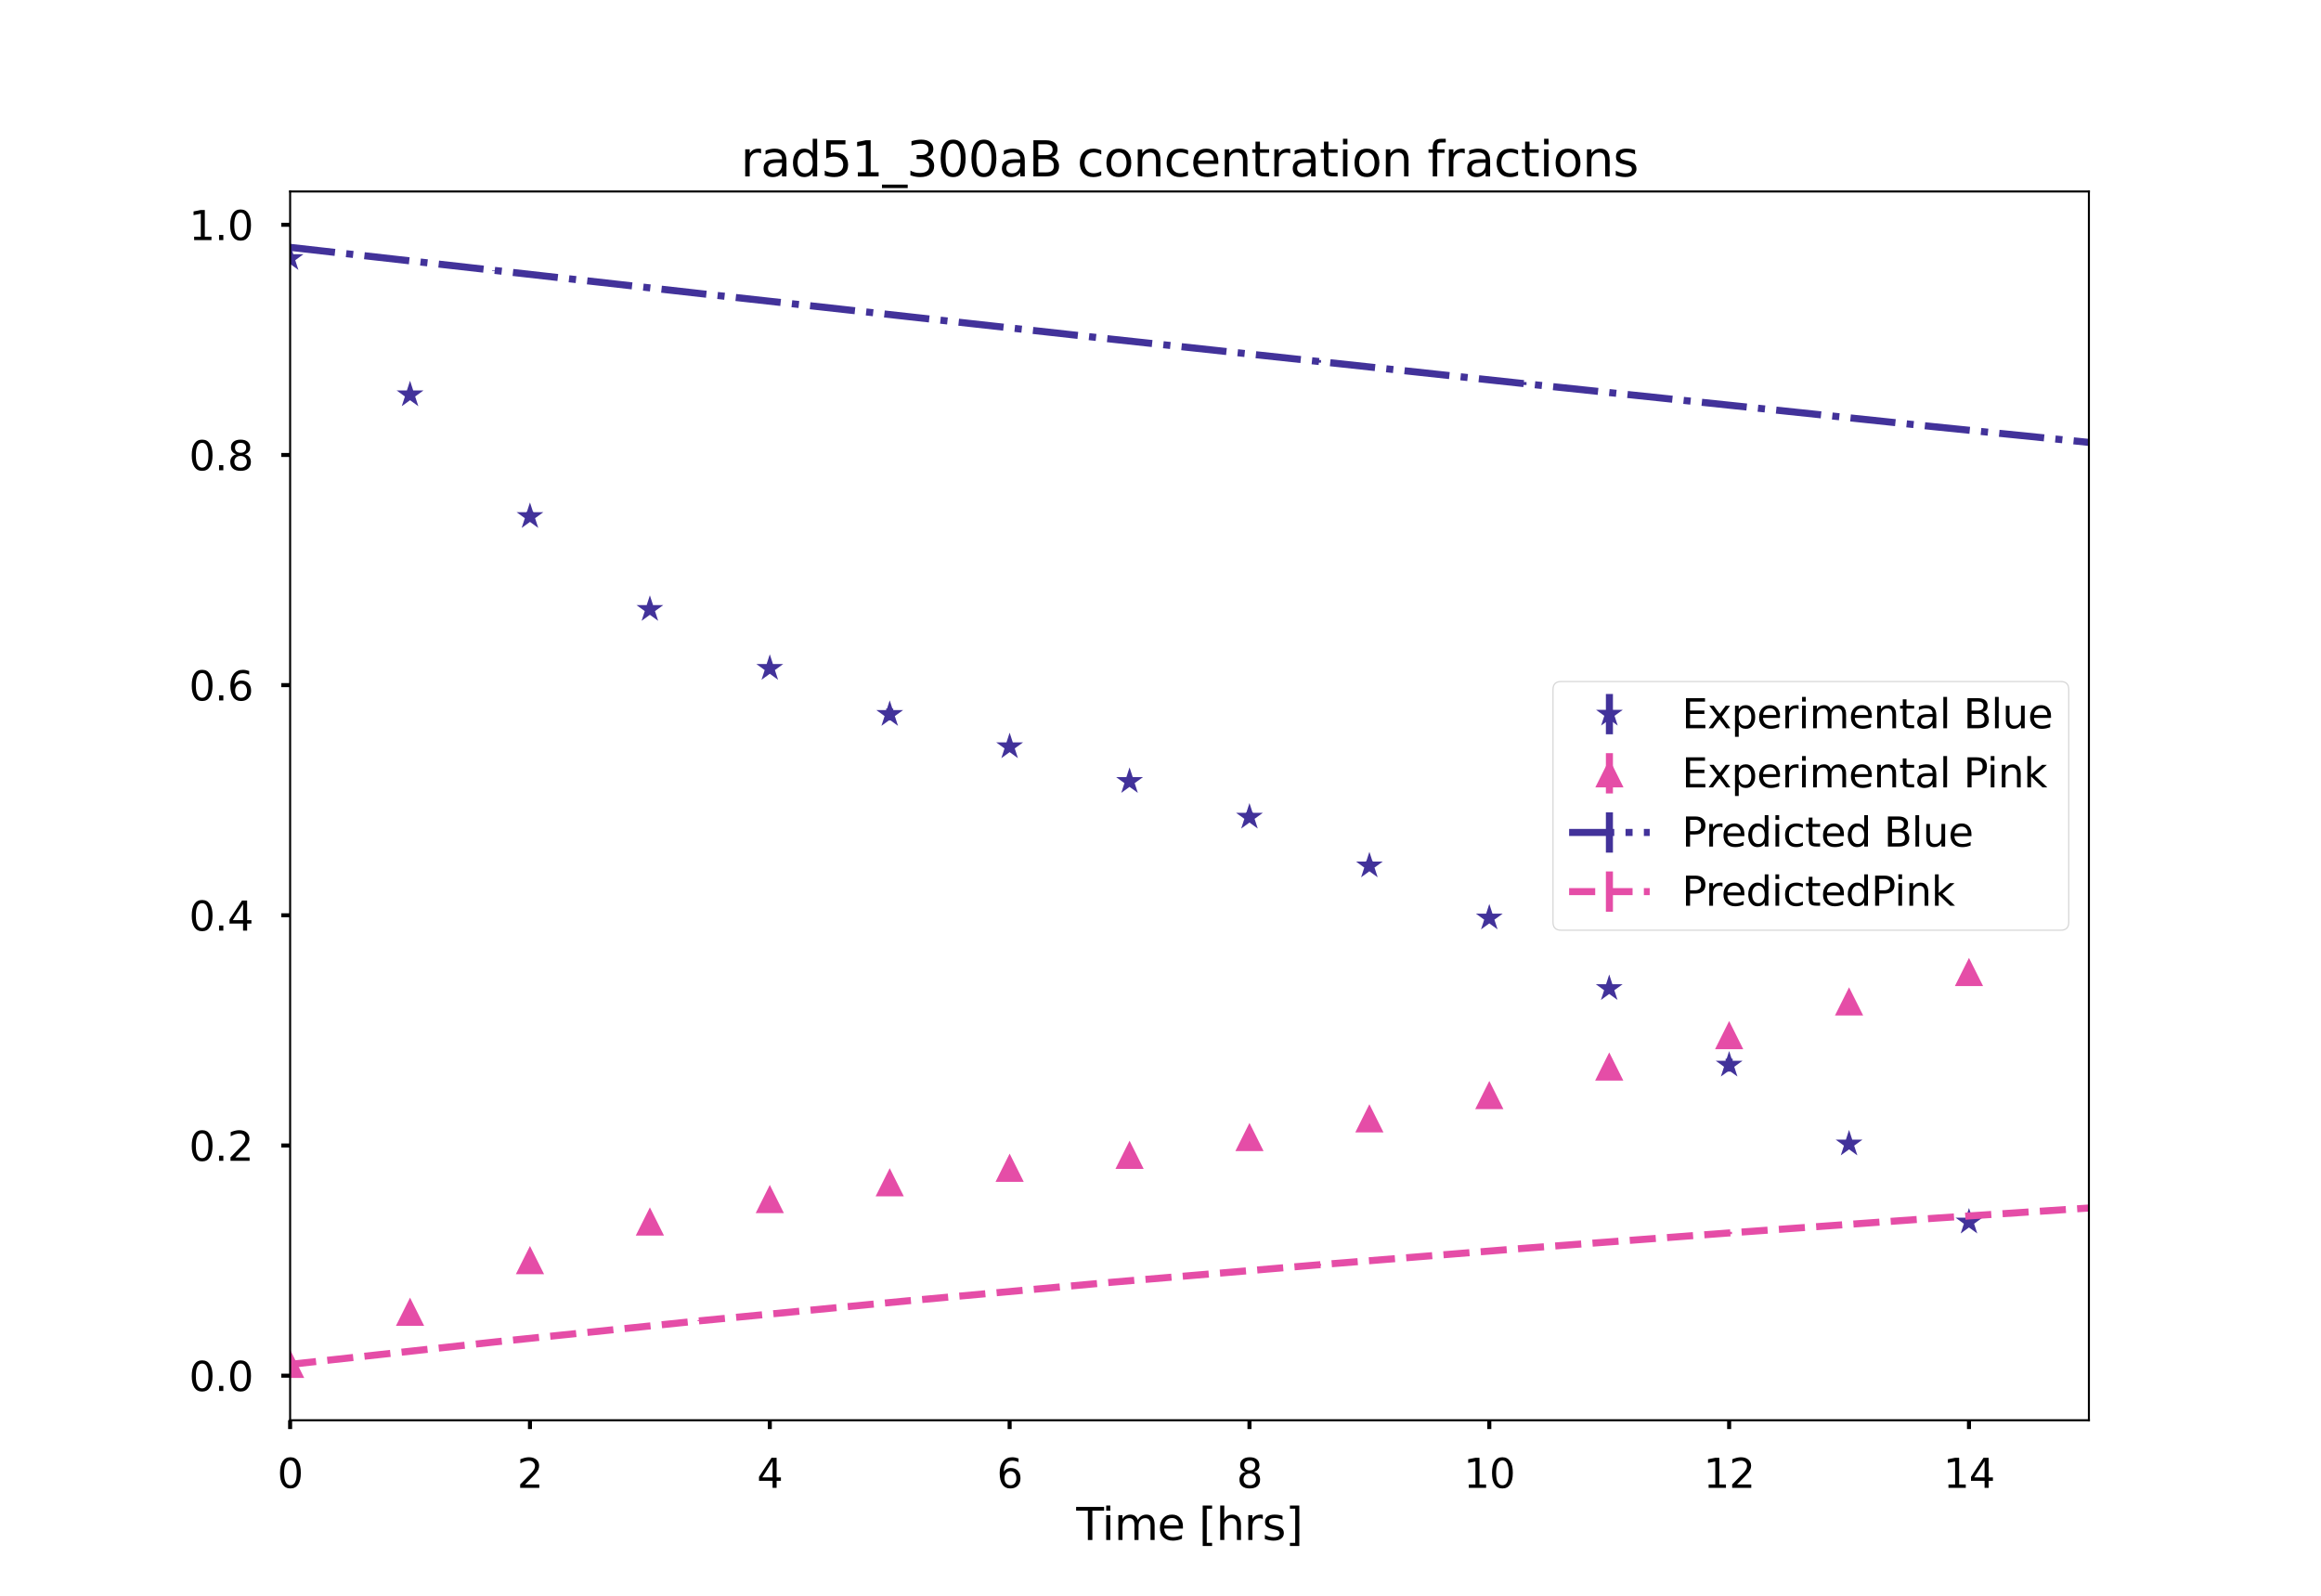 <?xml version="1.0" encoding="utf-8" standalone="no"?>
<!DOCTYPE svg PUBLIC "-//W3C//DTD SVG 1.1//EN"
  "http://www.w3.org/Graphics/SVG/1.1/DTD/svg11.dtd">
<svg xmlns:xlink="http://www.w3.org/1999/xlink" width="921.6pt" height="633.6pt" viewBox="0 0 921.6 633.6" xmlns="http://www.w3.org/2000/svg" version="1.1">
 <defs>
  <style type="text/css">*{stroke-linejoin: round; stroke-linecap: butt}</style>
 </defs>
 <g id="figure_1">
  <g id="patch_1">
   <path d="M 0 633.6 
L 921.6 633.6 
L 921.6 0 
L 0 0 
z
" style="fill: #ffffff"/>
  </g>
  <g id="axes_1">
   <g id="patch_2">
    <path d="M 115.2 563.904 
L 829.44 563.904 
L 829.44 76.032 
L 115.2 76.032 
z
" style="fill: #ffffff"/>
   </g>
   <g id="matplotlib.axis_1">
    <g id="xtick_1">
     <g id="line2d_1">
      <defs>
       <path id="m174570bc3c" d="M 0 0 
L 0 3.5 
" style="stroke: #000000; stroke-width: 1.6"/>
      </defs>
      <g>
       <use xlink:href="#m174570bc3c" x="115.2" y="563.904" style="stroke: #000000; stroke-width: 1.6"/>
      </g>
     </g>
     <g id="text_1">
      <!-- 0 -->
      <g transform="translate(110.11 590.761) scale(0.16 -0.16)">
       <defs>
        <path id="DejaVuSans-30" d="M 2034 4250 
Q 1547 4250 1301 3770 
Q 1056 3291 1056 2328 
Q 1056 1369 1301 889 
Q 1547 409 2034 409 
Q 2525 409 2770 889 
Q 3016 1369 3016 2328 
Q 3016 3291 2770 3770 
Q 2525 4250 2034 4250 
z
M 2034 4750 
Q 2819 4750 3233 4129 
Q 3647 3509 3647 2328 
Q 3647 1150 3233 529 
Q 2819 -91 2034 -91 
Q 1250 -91 836 529 
Q 422 1150 422 2328 
Q 422 3509 836 4129 
Q 1250 4750 2034 4750 
z
" transform="scale(0.016)"/>
       </defs>
       <use xlink:href="#DejaVuSans-30"/>
      </g>
     </g>
    </g>
    <g id="xtick_2">
     <g id="line2d_2">
      <g>
       <use xlink:href="#m174570bc3c" x="210.432" y="563.904" style="stroke: #000000; stroke-width: 1.6"/>
      </g>
     </g>
     <g id="text_2">
      <!-- 2 -->
      <g transform="translate(205.342 590.761) scale(0.16 -0.16)">
       <defs>
        <path id="DejaVuSans-32" d="M 1228 531 
L 3431 531 
L 3431 0 
L 469 0 
L 469 531 
Q 828 903 1448 1529 
Q 2069 2156 2228 2338 
Q 2531 2678 2651 2914 
Q 2772 3150 2772 3378 
Q 2772 3750 2511 3984 
Q 2250 4219 1831 4219 
Q 1534 4219 1204 4116 
Q 875 4013 500 3803 
L 500 4441 
Q 881 4594 1212 4672 
Q 1544 4750 1819 4750 
Q 2544 4750 2975 4387 
Q 3406 4025 3406 3419 
Q 3406 3131 3298 2873 
Q 3191 2616 2906 2266 
Q 2828 2175 2409 1742 
Q 1991 1309 1228 531 
z
" transform="scale(0.016)"/>
       </defs>
       <use xlink:href="#DejaVuSans-32"/>
      </g>
     </g>
    </g>
    <g id="xtick_3">
     <g id="line2d_3">
      <g>
       <use xlink:href="#m174570bc3c" x="305.664" y="563.904" style="stroke: #000000; stroke-width: 1.6"/>
      </g>
     </g>
     <g id="text_3">
      <!-- 4 -->
      <g transform="translate(300.574 590.761) scale(0.16 -0.16)">
       <defs>
        <path id="DejaVuSans-34" d="M 2419 4116 
L 825 1625 
L 2419 1625 
L 2419 4116 
z
M 2253 4666 
L 3047 4666 
L 3047 1625 
L 3713 1625 
L 3713 1100 
L 3047 1100 
L 3047 0 
L 2419 0 
L 2419 1100 
L 313 1100 
L 313 1709 
L 2253 4666 
z
" transform="scale(0.016)"/>
       </defs>
       <use xlink:href="#DejaVuSans-34"/>
      </g>
     </g>
    </g>
    <g id="xtick_4">
     <g id="line2d_4">
      <g>
       <use xlink:href="#m174570bc3c" x="400.896" y="563.904" style="stroke: #000000; stroke-width: 1.6"/>
      </g>
     </g>
     <g id="text_4">
      <!-- 6 -->
      <g transform="translate(395.806 590.761) scale(0.16 -0.16)">
       <defs>
        <path id="DejaVuSans-36" d="M 2113 2584 
Q 1688 2584 1439 2293 
Q 1191 2003 1191 1497 
Q 1191 994 1439 701 
Q 1688 409 2113 409 
Q 2538 409 2786 701 
Q 3034 994 3034 1497 
Q 3034 2003 2786 2293 
Q 2538 2584 2113 2584 
z
M 3366 4563 
L 3366 3988 
Q 3128 4100 2886 4159 
Q 2644 4219 2406 4219 
Q 1781 4219 1451 3797 
Q 1122 3375 1075 2522 
Q 1259 2794 1537 2939 
Q 1816 3084 2150 3084 
Q 2853 3084 3261 2657 
Q 3669 2231 3669 1497 
Q 3669 778 3244 343 
Q 2819 -91 2113 -91 
Q 1303 -91 875 529 
Q 447 1150 447 2328 
Q 447 3434 972 4092 
Q 1497 4750 2381 4750 
Q 2619 4750 2861 4703 
Q 3103 4656 3366 4563 
z
" transform="scale(0.016)"/>
       </defs>
       <use xlink:href="#DejaVuSans-36"/>
      </g>
     </g>
    </g>
    <g id="xtick_5">
     <g id="line2d_5">
      <g>
       <use xlink:href="#m174570bc3c" x="496.128" y="563.904" style="stroke: #000000; stroke-width: 1.6"/>
      </g>
     </g>
     <g id="text_5">
      <!-- 8 -->
      <g transform="translate(491.038 590.761) scale(0.16 -0.16)">
       <defs>
        <path id="DejaVuSans-38" d="M 2034 2216 
Q 1584 2216 1326 1975 
Q 1069 1734 1069 1313 
Q 1069 891 1326 650 
Q 1584 409 2034 409 
Q 2484 409 2743 651 
Q 3003 894 3003 1313 
Q 3003 1734 2745 1975 
Q 2488 2216 2034 2216 
z
M 1403 2484 
Q 997 2584 770 2862 
Q 544 3141 544 3541 
Q 544 4100 942 4425 
Q 1341 4750 2034 4750 
Q 2731 4750 3128 4425 
Q 3525 4100 3525 3541 
Q 3525 3141 3298 2862 
Q 3072 2584 2669 2484 
Q 3125 2378 3379 2068 
Q 3634 1759 3634 1313 
Q 3634 634 3220 271 
Q 2806 -91 2034 -91 
Q 1263 -91 848 271 
Q 434 634 434 1313 
Q 434 1759 690 2068 
Q 947 2378 1403 2484 
z
M 1172 3481 
Q 1172 3119 1398 2916 
Q 1625 2713 2034 2713 
Q 2441 2713 2670 2916 
Q 2900 3119 2900 3481 
Q 2900 3844 2670 4047 
Q 2441 4250 2034 4250 
Q 1625 4250 1398 4047 
Q 1172 3844 1172 3481 
z
" transform="scale(0.016)"/>
       </defs>
       <use xlink:href="#DejaVuSans-38"/>
      </g>
     </g>
    </g>
    <g id="xtick_6">
     <g id="line2d_6">
      <g>
       <use xlink:href="#m174570bc3c" x="591.36" y="563.904" style="stroke: #000000; stroke-width: 1.6"/>
      </g>
     </g>
     <g id="text_6">
      <!-- 10 -->
      <g transform="translate(581.18 590.761) scale(0.16 -0.16)">
       <defs>
        <path id="DejaVuSans-31" d="M 794 531 
L 1825 531 
L 1825 4091 
L 703 3866 
L 703 4441 
L 1819 4666 
L 2450 4666 
L 2450 531 
L 3481 531 
L 3481 0 
L 794 0 
L 794 531 
z
" transform="scale(0.016)"/>
       </defs>
       <use xlink:href="#DejaVuSans-31"/>
       <use xlink:href="#DejaVuSans-30" x="63.623"/>
      </g>
     </g>
    </g>
    <g id="xtick_7">
     <g id="line2d_7">
      <g>
       <use xlink:href="#m174570bc3c" x="686.592" y="563.904" style="stroke: #000000; stroke-width: 1.6"/>
      </g>
     </g>
     <g id="text_7">
      <!-- 12 -->
      <g transform="translate(676.412 590.761) scale(0.16 -0.16)">
       <use xlink:href="#DejaVuSans-31"/>
       <use xlink:href="#DejaVuSans-32" x="63.623"/>
      </g>
     </g>
    </g>
    <g id="xtick_8">
     <g id="line2d_8">
      <g>
       <use xlink:href="#m174570bc3c" x="781.824" y="563.904" style="stroke: #000000; stroke-width: 1.6"/>
      </g>
     </g>
     <g id="text_8">
      <!-- 14 -->
      <g transform="translate(771.644 590.761) scale(0.16 -0.16)">
       <use xlink:href="#DejaVuSans-31"/>
       <use xlink:href="#DejaVuSans-34" x="63.623"/>
      </g>
     </g>
    </g>
    <g id="text_9">
     <!-- Time [hrs] -->
     <g transform="translate(427.346 611.462) scale(0.176 -0.176)">
      <defs>
       <path id="DejaVuSans-54" d="M -19 4666 
L 3928 4666 
L 3928 4134 
L 2272 4134 
L 2272 0 
L 1638 0 
L 1638 4134 
L -19 4134 
L -19 4666 
z
" transform="scale(0.016)"/>
       <path id="DejaVuSans-69" d="M 603 3500 
L 1178 3500 
L 1178 0 
L 603 0 
L 603 3500 
z
M 603 4863 
L 1178 4863 
L 1178 4134 
L 603 4134 
L 603 4863 
z
" transform="scale(0.016)"/>
       <path id="DejaVuSans-6d" d="M 3328 2828 
Q 3544 3216 3844 3400 
Q 4144 3584 4550 3584 
Q 5097 3584 5394 3201 
Q 5691 2819 5691 2113 
L 5691 0 
L 5113 0 
L 5113 2094 
Q 5113 2597 4934 2840 
Q 4756 3084 4391 3084 
Q 3944 3084 3684 2787 
Q 3425 2491 3425 1978 
L 3425 0 
L 2847 0 
L 2847 2094 
Q 2847 2600 2669 2842 
Q 2491 3084 2119 3084 
Q 1678 3084 1418 2786 
Q 1159 2488 1159 1978 
L 1159 0 
L 581 0 
L 581 3500 
L 1159 3500 
L 1159 2956 
Q 1356 3278 1631 3431 
Q 1906 3584 2284 3584 
Q 2666 3584 2933 3390 
Q 3200 3197 3328 2828 
z
" transform="scale(0.016)"/>
       <path id="DejaVuSans-65" d="M 3597 1894 
L 3597 1613 
L 953 1613 
Q 991 1019 1311 708 
Q 1631 397 2203 397 
Q 2534 397 2845 478 
Q 3156 559 3463 722 
L 3463 178 
Q 3153 47 2828 -22 
Q 2503 -91 2169 -91 
Q 1331 -91 842 396 
Q 353 884 353 1716 
Q 353 2575 817 3079 
Q 1281 3584 2069 3584 
Q 2775 3584 3186 3129 
Q 3597 2675 3597 1894 
z
M 3022 2063 
Q 3016 2534 2758 2815 
Q 2500 3097 2075 3097 
Q 1594 3097 1305 2825 
Q 1016 2553 972 2059 
L 3022 2063 
z
" transform="scale(0.016)"/>
       <path id="DejaVuSans-20" transform="scale(0.016)"/>
       <path id="DejaVuSans-5b" d="M 550 4863 
L 1875 4863 
L 1875 4416 
L 1125 4416 
L 1125 -397 
L 1875 -397 
L 1875 -844 
L 550 -844 
L 550 4863 
z
" transform="scale(0.016)"/>
       <path id="DejaVuSans-68" d="M 3513 2113 
L 3513 0 
L 2938 0 
L 2938 2094 
Q 2938 2591 2744 2837 
Q 2550 3084 2163 3084 
Q 1697 3084 1428 2787 
Q 1159 2491 1159 1978 
L 1159 0 
L 581 0 
L 581 4863 
L 1159 4863 
L 1159 2956 
Q 1366 3272 1645 3428 
Q 1925 3584 2291 3584 
Q 2894 3584 3203 3211 
Q 3513 2838 3513 2113 
z
" transform="scale(0.016)"/>
       <path id="DejaVuSans-72" d="M 2631 2963 
Q 2534 3019 2420 3045 
Q 2306 3072 2169 3072 
Q 1681 3072 1420 2755 
Q 1159 2438 1159 1844 
L 1159 0 
L 581 0 
L 581 3500 
L 1159 3500 
L 1159 2956 
Q 1341 3275 1631 3429 
Q 1922 3584 2338 3584 
Q 2397 3584 2469 3576 
Q 2541 3569 2628 3553 
L 2631 2963 
z
" transform="scale(0.016)"/>
       <path id="DejaVuSans-73" d="M 2834 3397 
L 2834 2853 
Q 2591 2978 2328 3040 
Q 2066 3103 1784 3103 
Q 1356 3103 1142 2972 
Q 928 2841 928 2578 
Q 928 2378 1081 2264 
Q 1234 2150 1697 2047 
L 1894 2003 
Q 2506 1872 2764 1633 
Q 3022 1394 3022 966 
Q 3022 478 2636 193 
Q 2250 -91 1575 -91 
Q 1294 -91 989 -36 
Q 684 19 347 128 
L 347 722 
Q 666 556 975 473 
Q 1284 391 1588 391 
Q 1994 391 2212 530 
Q 2431 669 2431 922 
Q 2431 1156 2273 1281 
Q 2116 1406 1581 1522 
L 1381 1569 
Q 847 1681 609 1914 
Q 372 2147 372 2553 
Q 372 3047 722 3315 
Q 1072 3584 1716 3584 
Q 2034 3584 2315 3537 
Q 2597 3491 2834 3397 
z
" transform="scale(0.016)"/>
       <path id="DejaVuSans-5d" d="M 1947 4863 
L 1947 -844 
L 622 -844 
L 622 -397 
L 1369 -397 
L 1369 4416 
L 622 4416 
L 622 4863 
L 1947 4863 
z
" transform="scale(0.016)"/>
      </defs>
      <use xlink:href="#DejaVuSans-54"/>
      <use xlink:href="#DejaVuSans-69" x="57.959"/>
      <use xlink:href="#DejaVuSans-6d" x="85.742"/>
      <use xlink:href="#DejaVuSans-65" x="183.154"/>
      <use xlink:href="#DejaVuSans-20" x="244.678"/>
      <use xlink:href="#DejaVuSans-5b" x="276.465"/>
      <use xlink:href="#DejaVuSans-68" x="315.479"/>
      <use xlink:href="#DejaVuSans-72" x="378.857"/>
      <use xlink:href="#DejaVuSans-73" x="419.971"/>
      <use xlink:href="#DejaVuSans-5d" x="472.07"/>
     </g>
    </g>
   </g>
   <g id="matplotlib.axis_2">
    <g id="ytick_1">
     <g id="line2d_9">
      <defs>
       <path id="mdd29b1aac7" d="M 0 0 
L -3.5 0 
" style="stroke: #000000; stroke-width: 1.6"/>
      </defs>
      <g>
       <use xlink:href="#mdd29b1aac7" x="115.2" y="546.208" style="stroke: #000000; stroke-width: 1.6"/>
      </g>
     </g>
     <g id="text_10">
      <!-- 0.0 -->
      <g transform="translate(75.055 552.287) scale(0.16 -0.16)">
       <defs>
        <path id="DejaVuSans-2e" d="M 684 794 
L 1344 794 
L 1344 0 
L 684 0 
L 684 794 
z
" transform="scale(0.016)"/>
       </defs>
       <use xlink:href="#DejaVuSans-30"/>
       <use xlink:href="#DejaVuSans-2e" x="63.623"/>
       <use xlink:href="#DejaVuSans-30" x="95.41"/>
      </g>
     </g>
    </g>
    <g id="ytick_2">
     <g id="line2d_10">
      <g>
       <use xlink:href="#mdd29b1aac7" x="115.2" y="454.816" style="stroke: #000000; stroke-width: 1.6"/>
      </g>
     </g>
     <g id="text_11">
      <!-- 0.2 -->
      <g transform="translate(75.055 460.895) scale(0.16 -0.16)">
       <use xlink:href="#DejaVuSans-30"/>
       <use xlink:href="#DejaVuSans-2e" x="63.623"/>
       <use xlink:href="#DejaVuSans-32" x="95.41"/>
      </g>
     </g>
    </g>
    <g id="ytick_3">
     <g id="line2d_11">
      <g>
       <use xlink:href="#mdd29b1aac7" x="115.2" y="363.424" style="stroke: #000000; stroke-width: 1.6"/>
      </g>
     </g>
     <g id="text_12">
      <!-- 0.4 -->
      <g transform="translate(75.055 369.503) scale(0.16 -0.16)">
       <use xlink:href="#DejaVuSans-30"/>
       <use xlink:href="#DejaVuSans-2e" x="63.623"/>
       <use xlink:href="#DejaVuSans-34" x="95.41"/>
      </g>
     </g>
    </g>
    <g id="ytick_4">
     <g id="line2d_12">
      <g>
       <use xlink:href="#mdd29b1aac7" x="115.2" y="272.032" style="stroke: #000000; stroke-width: 1.6"/>
      </g>
     </g>
     <g id="text_13">
      <!-- 0.6 -->
      <g transform="translate(75.055 278.111) scale(0.16 -0.16)">
       <use xlink:href="#DejaVuSans-30"/>
       <use xlink:href="#DejaVuSans-2e" x="63.623"/>
       <use xlink:href="#DejaVuSans-36" x="95.41"/>
      </g>
     </g>
    </g>
    <g id="ytick_5">
     <g id="line2d_13">
      <g>
       <use xlink:href="#mdd29b1aac7" x="115.2" y="180.64" style="stroke: #000000; stroke-width: 1.6"/>
      </g>
     </g>
     <g id="text_14">
      <!-- 0.8 -->
      <g transform="translate(75.055 186.719) scale(0.16 -0.16)">
       <use xlink:href="#DejaVuSans-30"/>
       <use xlink:href="#DejaVuSans-2e" x="63.623"/>
       <use xlink:href="#DejaVuSans-38" x="95.41"/>
      </g>
     </g>
    </g>
    <g id="ytick_6">
     <g id="line2d_14">
      <g>
       <use xlink:href="#mdd29b1aac7" x="115.2" y="89.248" style="stroke: #000000; stroke-width: 1.6"/>
      </g>
     </g>
     <g id="text_15">
      <!-- 1.0 -->
      <g transform="translate(75.055 95.327) scale(0.16 -0.16)">
       <use xlink:href="#DejaVuSans-31"/>
       <use xlink:href="#DejaVuSans-2e" x="63.623"/>
       <use xlink:href="#DejaVuSans-30" x="95.41"/>
      </g>
     </g>
    </g>
   </g>
   <g id="LineCollection_1">
    <path d="M 115.2 102.95 
L 115.2 102.356 
" clip-path="url(#p58dc82f11f)" style="fill: none; stroke: #42329a; stroke-width: 2.8"/>
    <path d="M 162.816 156.881 
L 162.816 156.648 
" clip-path="url(#p58dc82f11f)" style="fill: none; stroke: #42329a; stroke-width: 2.8"/>
    <path d="M 210.432 206.949 
L 210.432 203.233 
" clip-path="url(#p58dc82f11f)" style="fill: none; stroke: #42329a; stroke-width: 2.8"/>
    <path d="M 258.048 242.573 
L 258.048 241.382 
" clip-path="url(#p58dc82f11f)" style="fill: none; stroke: #42329a; stroke-width: 2.8"/>
    <path d="M 305.664 265.68 
L 305.664 265.096 
" clip-path="url(#p58dc82f11f)" style="fill: none; stroke: #42329a; stroke-width: 2.8"/>
    <path d="M 353.28 286.011 
L 353.28 281.324 
" clip-path="url(#p58dc82f11f)" style="fill: none; stroke: #42329a; stroke-width: 2.8"/>
    <path d="M 400.896 297.429 
L 400.896 295.571 
" clip-path="url(#p58dc82f11f)" style="fill: none; stroke: #42329a; stroke-width: 2.8"/>
    <path d="M 448.512 311.448 
L 448.512 309.127 
" clip-path="url(#p58dc82f11f)" style="fill: none; stroke: #42329a; stroke-width: 2.8"/>
    <path d="M 496.128 326.379 
L 496.128 322.537 
" clip-path="url(#p58dc82f11f)" style="fill: none; stroke: #42329a; stroke-width: 2.8"/>
    <path d="M 543.744 345.667 
L 543.744 341.949 
" clip-path="url(#p58dc82f11f)" style="fill: none; stroke: #42329a; stroke-width: 2.8"/>
    <path d="M 591.36 366.236 
L 591.36 362.753 
" clip-path="url(#p58dc82f11f)" style="fill: none; stroke: #42329a; stroke-width: 2.8"/>
    <path d="M 638.976 393.713 
L 638.976 391.317 
" clip-path="url(#p58dc82f11f)" style="fill: none; stroke: #42329a; stroke-width: 2.8"/>
    <path d="M 686.592 425.479 
L 686.592 420.342 
" clip-path="url(#p58dc82f11f)" style="fill: none; stroke: #42329a; stroke-width: 2.8"/>
    <path d="M 734.208 455.225 
L 734.208 453.218 
" clip-path="url(#p58dc82f11f)" style="fill: none; stroke: #42329a; stroke-width: 2.8"/>
    <path d="M 781.824 486.506 
L 781.824 483.944 
" clip-path="url(#p58dc82f11f)" style="fill: none; stroke: #42329a; stroke-width: 2.8"/>
   </g>
   <g id="line2d_15">
    <defs>
     <path id="m42c4ab4d50" d="M 5 0 
L -5 -0 
"/>
    </defs>
    <g clip-path="url(#p58dc82f11f)">
     <use xlink:href="#m42c4ab4d50" x="115.2" y="102.95" style="fill: #42329a"/>
     <use xlink:href="#m42c4ab4d50" x="162.816" y="156.881" style="fill: #42329a"/>
     <use xlink:href="#m42c4ab4d50" x="210.432" y="206.949" style="fill: #42329a"/>
     <use xlink:href="#m42c4ab4d50" x="258.048" y="242.573" style="fill: #42329a"/>
     <use xlink:href="#m42c4ab4d50" x="305.664" y="265.68" style="fill: #42329a"/>
     <use xlink:href="#m42c4ab4d50" x="353.28" y="286.011" style="fill: #42329a"/>
     <use xlink:href="#m42c4ab4d50" x="400.896" y="297.429" style="fill: #42329a"/>
     <use xlink:href="#m42c4ab4d50" x="448.512" y="311.448" style="fill: #42329a"/>
     <use xlink:href="#m42c4ab4d50" x="496.128" y="326.379" style="fill: #42329a"/>
     <use xlink:href="#m42c4ab4d50" x="543.744" y="345.667" style="fill: #42329a"/>
     <use xlink:href="#m42c4ab4d50" x="591.36" y="366.236" style="fill: #42329a"/>
     <use xlink:href="#m42c4ab4d50" x="638.976" y="393.713" style="fill: #42329a"/>
     <use xlink:href="#m42c4ab4d50" x="686.592" y="425.479" style="fill: #42329a"/>
     <use xlink:href="#m42c4ab4d50" x="734.208" y="455.225" style="fill: #42329a"/>
     <use xlink:href="#m42c4ab4d50" x="781.824" y="486.506" style="fill: #42329a"/>
    </g>
   </g>
   <g id="line2d_16">
    <g clip-path="url(#p58dc82f11f)">
     <use xlink:href="#m42c4ab4d50" x="115.2" y="102.356" style="fill: #42329a"/>
     <use xlink:href="#m42c4ab4d50" x="162.816" y="156.648" style="fill: #42329a"/>
     <use xlink:href="#m42c4ab4d50" x="210.432" y="203.233" style="fill: #42329a"/>
     <use xlink:href="#m42c4ab4d50" x="258.048" y="241.382" style="fill: #42329a"/>
     <use xlink:href="#m42c4ab4d50" x="305.664" y="265.096" style="fill: #42329a"/>
     <use xlink:href="#m42c4ab4d50" x="353.28" y="281.324" style="fill: #42329a"/>
     <use xlink:href="#m42c4ab4d50" x="400.896" y="295.571" style="fill: #42329a"/>
     <use xlink:href="#m42c4ab4d50" x="448.512" y="309.127" style="fill: #42329a"/>
     <use xlink:href="#m42c4ab4d50" x="496.128" y="322.537" style="fill: #42329a"/>
     <use xlink:href="#m42c4ab4d50" x="543.744" y="341.949" style="fill: #42329a"/>
     <use xlink:href="#m42c4ab4d50" x="591.36" y="362.753" style="fill: #42329a"/>
     <use xlink:href="#m42c4ab4d50" x="638.976" y="391.317" style="fill: #42329a"/>
     <use xlink:href="#m42c4ab4d50" x="686.592" y="420.342" style="fill: #42329a"/>
     <use xlink:href="#m42c4ab4d50" x="734.208" y="453.218" style="fill: #42329a"/>
     <use xlink:href="#m42c4ab4d50" x="781.824" y="483.944" style="fill: #42329a"/>
    </g>
   </g>
   <g id="LineCollection_2">
    <path d="M 115.2 541.609 
L 115.2 541.402 
" clip-path="url(#p58dc82f11f)" style="fill: none; stroke: #e54da7; stroke-width: 2.8"/>
    <path d="M 162.816 521.675 
L 162.816 519.961 
" clip-path="url(#p58dc82f11f)" style="fill: none; stroke: #e54da7; stroke-width: 2.8"/>
    <path d="M 210.432 501.17 
L 210.432 499.448 
" clip-path="url(#p58dc82f11f)" style="fill: none; stroke: #e54da7; stroke-width: 2.8"/>
    <path d="M 258.048 485.195 
L 258.048 484.756 
" clip-path="url(#p58dc82f11f)" style="fill: none; stroke: #e54da7; stroke-width: 2.8"/>
    <path d="M 305.664 477.629 
L 305.664 474.508 
" clip-path="url(#p58dc82f11f)" style="fill: none; stroke: #e54da7; stroke-width: 2.8"/>
    <path d="M 353.28 470.04 
L 353.28 468.795 
" clip-path="url(#p58dc82f11f)" style="fill: none; stroke: #e54da7; stroke-width: 2.8"/>
    <path d="M 400.896 463.739 
L 400.896 463.555 
" clip-path="url(#p58dc82f11f)" style="fill: none; stroke: #e54da7; stroke-width: 2.8"/>
    <path d="M 448.512 458.57 
L 448.512 458.455 
" clip-path="url(#p58dc82f11f)" style="fill: none; stroke: #e54da7; stroke-width: 2.8"/>
    <path d="M 496.128 451.879 
L 496.128 451.017 
" clip-path="url(#p58dc82f11f)" style="fill: none; stroke: #e54da7; stroke-width: 2.8"/>
    <path d="M 543.744 444.143 
L 543.744 443.894 
" clip-path="url(#p58dc82f11f)" style="fill: none; stroke: #e54da7; stroke-width: 2.8"/>
    <path d="M 591.36 435.765 
L 591.36 433.8 
" clip-path="url(#p58dc82f11f)" style="fill: none; stroke: #e54da7; stroke-width: 2.8"/>
    <path d="M 638.976 424.671 
L 638.976 422.242 
" clip-path="url(#p58dc82f11f)" style="fill: none; stroke: #e54da7; stroke-width: 2.8"/>
    <path d="M 686.592 412.248 
L 686.592 409.723 
" clip-path="url(#p58dc82f11f)" style="fill: none; stroke: #e54da7; stroke-width: 2.8"/>
    <path d="M 734.208 398.869 
L 734.208 396.335 
" clip-path="url(#p58dc82f11f)" style="fill: none; stroke: #e54da7; stroke-width: 2.8"/>
    <path d="M 781.824 387.059 
L 781.824 384.773 
" clip-path="url(#p58dc82f11f)" style="fill: none; stroke: #e54da7; stroke-width: 2.8"/>
   </g>
   <g id="line2d_17">
    <defs>
     <path id="m750fac0fa7" d="M 5 0 
L -5 -0 
"/>
    </defs>
    <g clip-path="url(#p58dc82f11f)">
     <use xlink:href="#m750fac0fa7" x="115.2" y="541.609" style="fill: #e54da7"/>
     <use xlink:href="#m750fac0fa7" x="162.816" y="521.675" style="fill: #e54da7"/>
     <use xlink:href="#m750fac0fa7" x="210.432" y="501.17" style="fill: #e54da7"/>
     <use xlink:href="#m750fac0fa7" x="258.048" y="485.195" style="fill: #e54da7"/>
     <use xlink:href="#m750fac0fa7" x="305.664" y="477.629" style="fill: #e54da7"/>
     <use xlink:href="#m750fac0fa7" x="353.28" y="470.04" style="fill: #e54da7"/>
     <use xlink:href="#m750fac0fa7" x="400.896" y="463.739" style="fill: #e54da7"/>
     <use xlink:href="#m750fac0fa7" x="448.512" y="458.57" style="fill: #e54da7"/>
     <use xlink:href="#m750fac0fa7" x="496.128" y="451.879" style="fill: #e54da7"/>
     <use xlink:href="#m750fac0fa7" x="543.744" y="444.143" style="fill: #e54da7"/>
     <use xlink:href="#m750fac0fa7" x="591.36" y="435.765" style="fill: #e54da7"/>
     <use xlink:href="#m750fac0fa7" x="638.976" y="424.671" style="fill: #e54da7"/>
     <use xlink:href="#m750fac0fa7" x="686.592" y="412.248" style="fill: #e54da7"/>
     <use xlink:href="#m750fac0fa7" x="734.208" y="398.869" style="fill: #e54da7"/>
     <use xlink:href="#m750fac0fa7" x="781.824" y="387.059" style="fill: #e54da7"/>
    </g>
   </g>
   <g id="line2d_18">
    <g clip-path="url(#p58dc82f11f)">
     <use xlink:href="#m750fac0fa7" x="115.2" y="541.402" style="fill: #e54da7"/>
     <use xlink:href="#m750fac0fa7" x="162.816" y="519.961" style="fill: #e54da7"/>
     <use xlink:href="#m750fac0fa7" x="210.432" y="499.448" style="fill: #e54da7"/>
     <use xlink:href="#m750fac0fa7" x="258.048" y="484.756" style="fill: #e54da7"/>
     <use xlink:href="#m750fac0fa7" x="305.664" y="474.508" style="fill: #e54da7"/>
     <use xlink:href="#m750fac0fa7" x="353.28" y="468.795" style="fill: #e54da7"/>
     <use xlink:href="#m750fac0fa7" x="400.896" y="463.555" style="fill: #e54da7"/>
     <use xlink:href="#m750fac0fa7" x="448.512" y="458.455" style="fill: #e54da7"/>
     <use xlink:href="#m750fac0fa7" x="496.128" y="451.017" style="fill: #e54da7"/>
     <use xlink:href="#m750fac0fa7" x="543.744" y="443.894" style="fill: #e54da7"/>
     <use xlink:href="#m750fac0fa7" x="591.36" y="433.8" style="fill: #e54da7"/>
     <use xlink:href="#m750fac0fa7" x="638.976" y="422.242" style="fill: #e54da7"/>
     <use xlink:href="#m750fac0fa7" x="686.592" y="409.723" style="fill: #e54da7"/>
     <use xlink:href="#m750fac0fa7" x="734.208" y="396.335" style="fill: #e54da7"/>
     <use xlink:href="#m750fac0fa7" x="781.824" y="384.773" style="fill: #e54da7"/>
    </g>
   </g>
   <g id="LineCollection_3">
    <path d="M 115.2 98.208 
L 115.2 98.208 
" clip-path="url(#p58dc82f11f)" style="fill: none; stroke: #42329a; stroke-width: 2.8"/>
    <path d="M 196.79 107.521 
L 196.79 107.289 
" clip-path="url(#p58dc82f11f)" style="fill: none; stroke: #42329a; stroke-width: 2.8"/>
    <path d="M 278.38 116.826 
L 278.38 116.361 
" clip-path="url(#p58dc82f11f)" style="fill: none; stroke: #42329a; stroke-width: 2.8"/>
    <path d="M 359.97 125.973 
L 359.97 125.306 
" clip-path="url(#p58dc82f11f)" style="fill: none; stroke: #42329a; stroke-width: 2.8"/>
    <path d="M 441.56 135.111 
L 441.56 134.241 
" clip-path="url(#p58dc82f11f)" style="fill: none; stroke: #42329a; stroke-width: 2.8"/>
    <path d="M 523.15 143.991 
L 523.15 142.963 
" clip-path="url(#p58dc82f11f)" style="fill: none; stroke: #42329a; stroke-width: 2.8"/>
    <path d="M 604.74 152.861 
L 604.74 151.675 
" clip-path="url(#p58dc82f11f)" style="fill: none; stroke: #42329a; stroke-width: 2.8"/>
    <path d="M 686.33 161.507 
L 686.33 160.192 
" clip-path="url(#p58dc82f11f)" style="fill: none; stroke: #42329a; stroke-width: 2.8"/>
    <path d="M 767.92 170.144 
L 767.92 168.698 
" clip-path="url(#p58dc82f11f)" style="fill: none; stroke: #42329a; stroke-width: 2.8"/>
    <path d="M 849.51 178.473 
L 849.51 176.9 
" clip-path="url(#p58dc82f11f)" style="fill: none; stroke: #42329a; stroke-width: 2.8"/>
    <path clip-path="url(#p58dc82f11f)" style="fill: none; stroke: #42329a; stroke-width: 2.8"/>
    <path clip-path="url(#p58dc82f11f)" style="fill: none; stroke: #42329a; stroke-width: 2.8"/>
    <path clip-path="url(#p58dc82f11f)" style="fill: none; stroke: #42329a; stroke-width: 2.8"/>
    <path clip-path="url(#p58dc82f11f)" style="fill: none; stroke: #42329a; stroke-width: 2.8"/>
    <path clip-path="url(#p58dc82f11f)" style="fill: none; stroke: #42329a; stroke-width: 2.8"/>
    <path clip-path="url(#p58dc82f11f)" style="fill: none; stroke: #42329a; stroke-width: 2.8"/>
    <path clip-path="url(#p58dc82f11f)" style="fill: none; stroke: #42329a; stroke-width: 2.8"/>
    <path clip-path="url(#p58dc82f11f)" style="fill: none; stroke: #42329a; stroke-width: 2.8"/>
    <path clip-path="url(#p58dc82f11f)" style="fill: none; stroke: #42329a; stroke-width: 2.8"/>
    <path clip-path="url(#p58dc82f11f)" style="fill: none; stroke: #42329a; stroke-width: 2.8"/>
    <path clip-path="url(#p58dc82f11f)" style="fill: none; stroke: #42329a; stroke-width: 2.8"/>
    <path clip-path="url(#p58dc82f11f)" style="fill: none; stroke: #42329a; stroke-width: 2.8"/>
    <path clip-path="url(#p58dc82f11f)" style="fill: none; stroke: #42329a; stroke-width: 2.8"/>
    <path clip-path="url(#p58dc82f11f)" style="fill: none; stroke: #42329a; stroke-width: 2.8"/>
    <path clip-path="url(#p58dc82f11f)" style="fill: none; stroke: #42329a; stroke-width: 2.8"/>
    <path clip-path="url(#p58dc82f11f)" style="fill: none; stroke: #42329a; stroke-width: 2.8"/>
    <path clip-path="url(#p58dc82f11f)" style="fill: none; stroke: #42329a; stroke-width: 2.8"/>
    <path clip-path="url(#p58dc82f11f)" style="fill: none; stroke: #42329a; stroke-width: 2.8"/>
    <path clip-path="url(#p58dc82f11f)" style="fill: none; stroke: #42329a; stroke-width: 2.8"/>
    <path clip-path="url(#p58dc82f11f)" style="fill: none; stroke: #42329a; stroke-width: 2.8"/>
    <path clip-path="url(#p58dc82f11f)" style="fill: none; stroke: #42329a; stroke-width: 2.8"/>
    <path clip-path="url(#p58dc82f11f)" style="fill: none; stroke: #42329a; stroke-width: 2.8"/>
   </g>
   <g id="line2d_19">
    <g clip-path="url(#p58dc82f11f)">
     <use xlink:href="#m42c4ab4d50" x="115.2" y="98.208" style="fill: #42329a"/>
     <use xlink:href="#m42c4ab4d50" x="196.79" y="107.521" style="fill: #42329a"/>
     <use xlink:href="#m42c4ab4d50" x="278.38" y="116.826" style="fill: #42329a"/>
     <use xlink:href="#m42c4ab4d50" x="359.97" y="125.973" style="fill: #42329a"/>
     <use xlink:href="#m42c4ab4d50" x="441.56" y="135.111" style="fill: #42329a"/>
     <use xlink:href="#m42c4ab4d50" x="523.15" y="143.991" style="fill: #42329a"/>
     <use xlink:href="#m42c4ab4d50" x="604.74" y="152.861" style="fill: #42329a"/>
     <use xlink:href="#m42c4ab4d50" x="686.33" y="161.507" style="fill: #42329a"/>
     <use xlink:href="#m42c4ab4d50" x="767.92" y="170.144" style="fill: #42329a"/>
     <use xlink:href="#m42c4ab4d50" x="849.51" y="178.473" style="fill: #42329a"/>
     <use xlink:href="#m42c4ab4d50" x="931.1" y="186.793" style="fill: #42329a"/>
     <use xlink:href="#m42c4ab4d50" x="1012.69" y="194.73" style="fill: #42329a"/>
     <use xlink:href="#m42c4ab4d50" x="1094.28" y="202.66" style="fill: #42329a"/>
     <use xlink:href="#m42c4ab4d50" x="1175.87" y="209.946" style="fill: #42329a"/>
     <use xlink:href="#m42c4ab4d50" x="1257.46" y="217.226" style="fill: #42329a"/>
     <use xlink:href="#m42c4ab4d50" x="1339.05" y="221.252" style="fill: #42329a"/>
     <use xlink:href="#m42c4ab4d50" x="1420.64" y="225.276" style="fill: #42329a"/>
     <use xlink:href="#m42c4ab4d50" x="1502.23" y="227.286" style="fill: #42329a"/>
     <use xlink:href="#m42c4ab4d50" x="1583.82" y="229.295" style="fill: #42329a"/>
     <use xlink:href="#m42c4ab4d50" x="1665.41" y="230.299" style="fill: #42329a"/>
     <use xlink:href="#m42c4ab4d50" x="1747" y="231.303" style="fill: #42329a"/>
     <use xlink:href="#m42c4ab4d50" x="1828.59" y="231.805" style="fill: #42329a"/>
     <use xlink:href="#m42c4ab4d50" x="1910.18" y="232.307" style="fill: #42329a"/>
     <use xlink:href="#m42c4ab4d50" x="1991.77" y="232.558" style="fill: #42329a"/>
     <use xlink:href="#m42c4ab4d50" x="2073.36" y="232.808" style="fill: #42329a"/>
     <use xlink:href="#m42c4ab4d50" x="2154.95" y="232.934" style="fill: #42329a"/>
     <use xlink:href="#m42c4ab4d50" x="2236.54" y="233.059" style="fill: #42329a"/>
     <use xlink:href="#m42c4ab4d50" x="2318.13" y="233.122" style="fill: #42329a"/>
     <use xlink:href="#m42c4ab4d50" x="2399.72" y="233.185" style="fill: #42329a"/>
     <use xlink:href="#m42c4ab4d50" x="2481.31" y="233.216" style="fill: #42329a"/>
     <use xlink:href="#m42c4ab4d50" x="2562.9" y="233.247" style="fill: #42329a"/>
     <use xlink:href="#m42c4ab4d50" x="2644.49" y="233.263" style="fill: #42329a"/>
    </g>
   </g>
   <g id="line2d_20">
    <g clip-path="url(#p58dc82f11f)">
     <use xlink:href="#m42c4ab4d50" x="115.2" y="98.208" style="fill: #42329a"/>
     <use xlink:href="#m42c4ab4d50" x="196.79" y="107.289" style="fill: #42329a"/>
     <use xlink:href="#m42c4ab4d50" x="278.38" y="116.361" style="fill: #42329a"/>
     <use xlink:href="#m42c4ab4d50" x="359.97" y="125.306" style="fill: #42329a"/>
     <use xlink:href="#m42c4ab4d50" x="441.56" y="134.241" style="fill: #42329a"/>
     <use xlink:href="#m42c4ab4d50" x="523.15" y="142.963" style="fill: #42329a"/>
     <use xlink:href="#m42c4ab4d50" x="604.74" y="151.675" style="fill: #42329a"/>
     <use xlink:href="#m42c4ab4d50" x="686.33" y="160.192" style="fill: #42329a"/>
     <use xlink:href="#m42c4ab4d50" x="767.92" y="168.698" style="fill: #42329a"/>
     <use xlink:href="#m42c4ab4d50" x="849.51" y="176.9" style="fill: #42329a"/>
     <use xlink:href="#m42c4ab4d50" x="931.1" y="185.091" style="fill: #42329a"/>
     <use xlink:href="#m42c4ab4d50" x="1012.69" y="192.864" style="fill: #42329a"/>
     <use xlink:href="#m42c4ab4d50" x="1094.28" y="200.626" style="fill: #42329a"/>
     <use xlink:href="#m42c4ab4d50" x="1175.87" y="207.706" style="fill: #42329a"/>
     <use xlink:href="#m42c4ab4d50" x="1257.46" y="214.773" style="fill: #42329a"/>
     <use xlink:href="#m42c4ab4d50" x="1339.05" y="218.802" style="fill: #42329a"/>
     <use xlink:href="#m42c4ab4d50" x="1420.64" y="222.827" style="fill: #42329a"/>
     <use xlink:href="#m42c4ab4d50" x="1502.23" y="224.838" style="fill: #42329a"/>
     <use xlink:href="#m42c4ab4d50" x="1583.82" y="226.848" style="fill: #42329a"/>
     <use xlink:href="#m42c4ab4d50" x="1665.41" y="227.853" style="fill: #42329a"/>
     <use xlink:href="#m42c4ab4d50" x="1747" y="228.858" style="fill: #42329a"/>
     <use xlink:href="#m42c4ab4d50" x="1828.59" y="229.36" style="fill: #42329a"/>
     <use xlink:href="#m42c4ab4d50" x="1910.18" y="229.862" style="fill: #42329a"/>
     <use xlink:href="#m42c4ab4d50" x="1991.77" y="230.113" style="fill: #42329a"/>
     <use xlink:href="#m42c4ab4d50" x="2073.36" y="230.364" style="fill: #42329a"/>
     <use xlink:href="#m42c4ab4d50" x="2154.95" y="230.489" style="fill: #42329a"/>
     <use xlink:href="#m42c4ab4d50" x="2236.54" y="230.615" style="fill: #42329a"/>
     <use xlink:href="#m42c4ab4d50" x="2318.13" y="230.678" style="fill: #42329a"/>
     <use xlink:href="#m42c4ab4d50" x="2399.72" y="230.74" style="fill: #42329a"/>
     <use xlink:href="#m42c4ab4d50" x="2481.31" y="230.772" style="fill: #42329a"/>
     <use xlink:href="#m42c4ab4d50" x="2562.9" y="230.803" style="fill: #42329a"/>
     <use xlink:href="#m42c4ab4d50" x="2644.49" y="230.819" style="fill: #42329a"/>
    </g>
   </g>
   <g id="LineCollection_4">
    <path d="M 115.2 541.728 
L 115.2 541.728 
" clip-path="url(#p58dc82f11f)" style="fill: none; stroke: #e54da7; stroke-width: 2.8"/>
    <path d="M 196.79 532.906 
L 196.79 532.68 
" clip-path="url(#p58dc82f11f)" style="fill: none; stroke: #e54da7; stroke-width: 2.8"/>
    <path d="M 278.38 524.586 
L 278.38 524.161 
" clip-path="url(#p58dc82f11f)" style="fill: none; stroke: #e54da7; stroke-width: 2.8"/>
    <path d="M 359.97 516.823 
L 359.97 516.244 
" clip-path="url(#p58dc82f11f)" style="fill: none; stroke: #e54da7; stroke-width: 2.8"/>
    <path d="M 441.56 509.461 
L 441.56 508.745 
" clip-path="url(#p58dc82f11f)" style="fill: none; stroke: #e54da7; stroke-width: 2.8"/>
    <path d="M 523.15 502.624 
L 523.15 501.819 
" clip-path="url(#p58dc82f11f)" style="fill: none; stroke: #e54da7; stroke-width: 2.8"/>
    <path d="M 604.74 496.109 
L 604.74 495.223 
" clip-path="url(#p58dc82f11f)" style="fill: none; stroke: #e54da7; stroke-width: 2.8"/>
    <path d="M 686.33 490.025 
L 686.33 489.084 
" clip-path="url(#p58dc82f11f)" style="fill: none; stroke: #e54da7; stroke-width: 2.8"/>
    <path d="M 767.92 484.206 
L 767.92 483.215 
" clip-path="url(#p58dc82f11f)" style="fill: none; stroke: #e54da7; stroke-width: 2.8"/>
    <path d="M 849.51 478.827 
L 849.51 477.792 
" clip-path="url(#p58dc82f11f)" style="fill: none; stroke: #e54da7; stroke-width: 2.8"/>
    <path clip-path="url(#p58dc82f11f)" style="fill: none; stroke: #e54da7; stroke-width: 2.8"/>
    <path clip-path="url(#p58dc82f11f)" style="fill: none; stroke: #e54da7; stroke-width: 2.8"/>
    <path clip-path="url(#p58dc82f11f)" style="fill: none; stroke: #e54da7; stroke-width: 2.8"/>
    <path clip-path="url(#p58dc82f11f)" style="fill: none; stroke: #e54da7; stroke-width: 2.8"/>
    <path clip-path="url(#p58dc82f11f)" style="fill: none; stroke: #e54da7; stroke-width: 2.8"/>
    <path clip-path="url(#p58dc82f11f)" style="fill: none; stroke: #e54da7; stroke-width: 2.8"/>
    <path clip-path="url(#p58dc82f11f)" style="fill: none; stroke: #e54da7; stroke-width: 2.8"/>
    <path clip-path="url(#p58dc82f11f)" style="fill: none; stroke: #e54da7; stroke-width: 2.8"/>
    <path clip-path="url(#p58dc82f11f)" style="fill: none; stroke: #e54da7; stroke-width: 2.8"/>
    <path clip-path="url(#p58dc82f11f)" style="fill: none; stroke: #e54da7; stroke-width: 2.8"/>
    <path clip-path="url(#p58dc82f11f)" style="fill: none; stroke: #e54da7; stroke-width: 2.8"/>
    <path clip-path="url(#p58dc82f11f)" style="fill: none; stroke: #e54da7; stroke-width: 2.8"/>
    <path clip-path="url(#p58dc82f11f)" style="fill: none; stroke: #e54da7; stroke-width: 2.8"/>
    <path clip-path="url(#p58dc82f11f)" style="fill: none; stroke: #e54da7; stroke-width: 2.8"/>
    <path clip-path="url(#p58dc82f11f)" style="fill: none; stroke: #e54da7; stroke-width: 2.8"/>
    <path clip-path="url(#p58dc82f11f)" style="fill: none; stroke: #e54da7; stroke-width: 2.8"/>
    <path clip-path="url(#p58dc82f11f)" style="fill: none; stroke: #e54da7; stroke-width: 2.8"/>
    <path clip-path="url(#p58dc82f11f)" style="fill: none; stroke: #e54da7; stroke-width: 2.8"/>
    <path clip-path="url(#p58dc82f11f)" style="fill: none; stroke: #e54da7; stroke-width: 2.8"/>
    <path clip-path="url(#p58dc82f11f)" style="fill: none; stroke: #e54da7; stroke-width: 2.8"/>
    <path clip-path="url(#p58dc82f11f)" style="fill: none; stroke: #e54da7; stroke-width: 2.8"/>
    <path clip-path="url(#p58dc82f11f)" style="fill: none; stroke: #e54da7; stroke-width: 2.8"/>
   </g>
   <g id="line2d_21">
    <g clip-path="url(#p58dc82f11f)">
     <use xlink:href="#m750fac0fa7" x="115.2" y="541.728" style="fill: #e54da7"/>
     <use xlink:href="#m750fac0fa7" x="196.79" y="532.906" style="fill: #e54da7"/>
     <use xlink:href="#m750fac0fa7" x="278.38" y="524.586" style="fill: #e54da7"/>
     <use xlink:href="#m750fac0fa7" x="359.97" y="516.823" style="fill: #e54da7"/>
     <use xlink:href="#m750fac0fa7" x="441.56" y="509.461" style="fill: #e54da7"/>
     <use xlink:href="#m750fac0fa7" x="523.15" y="502.624" style="fill: #e54da7"/>
     <use xlink:href="#m750fac0fa7" x="604.74" y="496.109" style="fill: #e54da7"/>
     <use xlink:href="#m750fac0fa7" x="686.33" y="490.025" style="fill: #e54da7"/>
     <use xlink:href="#m750fac0fa7" x="767.92" y="484.206" style="fill: #e54da7"/>
     <use xlink:href="#m750fac0fa7" x="849.51" y="478.827" style="fill: #e54da7"/>
     <use xlink:href="#m750fac0fa7" x="931.1" y="473.666" style="fill: #e54da7"/>
     <use xlink:href="#m750fac0fa7" x="1012.69" y="468.955" style="fill: #e54da7"/>
     <use xlink:href="#m750fac0fa7" x="1094.28" y="464.421" style="fill: #e54da7"/>
     <use xlink:href="#m750fac0fa7" x="1175.87" y="460.43" style="fill: #e54da7"/>
     <use xlink:href="#m750fac0fa7" x="1257.46" y="456.572" style="fill: #e54da7"/>
     <use xlink:href="#m750fac0fa7" x="1339.05" y="454.436" style="fill: #e54da7"/>
     <use xlink:href="#m750fac0fa7" x="1420.64" y="452.339" style="fill: #e54da7"/>
     <use xlink:href="#m750fac0fa7" x="1502.23" y="451.31" style="fill: #e54da7"/>
     <use xlink:href="#m750fac0fa7" x="1583.82" y="450.29" style="fill: #e54da7"/>
     <use xlink:href="#m750fac0fa7" x="1665.41" y="449.785" style="fill: #e54da7"/>
     <use xlink:href="#m750fac0fa7" x="1747" y="449.281" style="fill: #e54da7"/>
     <use xlink:href="#m750fac0fa7" x="1828.59" y="449.031" style="fill: #e54da7"/>
     <use xlink:href="#m750fac0fa7" x="1910.18" y="448.781" style="fill: #e54da7"/>
     <use xlink:href="#m750fac0fa7" x="1991.77" y="448.657" style="fill: #e54da7"/>
     <use xlink:href="#m750fac0fa7" x="2073.36" y="448.532" style="fill: #e54da7"/>
     <use xlink:href="#m750fac0fa7" x="2154.95" y="448.47" style="fill: #e54da7"/>
     <use xlink:href="#m750fac0fa7" x="2236.54" y="448.408" style="fill: #e54da7"/>
     <use xlink:href="#m750fac0fa7" x="2318.13" y="448.377" style="fill: #e54da7"/>
     <use xlink:href="#m750fac0fa7" x="2399.72" y="448.346" style="fill: #e54da7"/>
     <use xlink:href="#m750fac0fa7" x="2481.31" y="448.33" style="fill: #e54da7"/>
     <use xlink:href="#m750fac0fa7" x="2562.9" y="448.315" style="fill: #e54da7"/>
     <use xlink:href="#m750fac0fa7" x="2644.49" y="448.307" style="fill: #e54da7"/>
    </g>
   </g>
   <g id="line2d_22">
    <g clip-path="url(#p58dc82f11f)">
     <use xlink:href="#m750fac0fa7" x="115.2" y="541.728" style="fill: #e54da7"/>
     <use xlink:href="#m750fac0fa7" x="196.79" y="532.68" style="fill: #e54da7"/>
     <use xlink:href="#m750fac0fa7" x="278.38" y="524.161" style="fill: #e54da7"/>
     <use xlink:href="#m750fac0fa7" x="359.97" y="516.244" style="fill: #e54da7"/>
     <use xlink:href="#m750fac0fa7" x="441.56" y="508.745" style="fill: #e54da7"/>
     <use xlink:href="#m750fac0fa7" x="523.15" y="501.819" style="fill: #e54da7"/>
     <use xlink:href="#m750fac0fa7" x="604.74" y="495.223" style="fill: #e54da7"/>
     <use xlink:href="#m750fac0fa7" x="686.33" y="489.084" style="fill: #e54da7"/>
     <use xlink:href="#m750fac0fa7" x="767.92" y="483.215" style="fill: #e54da7"/>
     <use xlink:href="#m750fac0fa7" x="849.51" y="477.792" style="fill: #e54da7"/>
     <use xlink:href="#m750fac0fa7" x="931.1" y="472.588" style="fill: #e54da7"/>
     <use xlink:href="#m750fac0fa7" x="1012.69" y="467.816" style="fill: #e54da7"/>
     <use xlink:href="#m750fac0fa7" x="1094.28" y="463.222" style="fill: #e54da7"/>
     <use xlink:href="#m750fac0fa7" x="1175.87" y="459.153" style="fill: #e54da7"/>
     <use xlink:href="#m750fac0fa7" x="1257.46" y="455.218" style="fill: #e54da7"/>
     <use xlink:href="#m750fac0fa7" x="1339.05" y="453.107" style="fill: #e54da7"/>
     <use xlink:href="#m750fac0fa7" x="1420.64" y="451.034" style="fill: #e54da7"/>
     <use xlink:href="#m750fac0fa7" x="1502.23" y="450.017" style="fill: #e54da7"/>
     <use xlink:href="#m750fac0fa7" x="1583.82" y="449.008" style="fill: #e54da7"/>
     <use xlink:href="#m750fac0fa7" x="1665.41" y="448.509" style="fill: #e54da7"/>
     <use xlink:href="#m750fac0fa7" x="1747" y="448.011" style="fill: #e54da7"/>
     <use xlink:href="#m750fac0fa7" x="1828.59" y="447.764" style="fill: #e54da7"/>
     <use xlink:href="#m750fac0fa7" x="1910.18" y="447.517" style="fill: #e54da7"/>
     <use xlink:href="#m750fac0fa7" x="1991.77" y="447.394" style="fill: #e54da7"/>
     <use xlink:href="#m750fac0fa7" x="2073.36" y="447.271" style="fill: #e54da7"/>
     <use xlink:href="#m750fac0fa7" x="2154.95" y="447.209" style="fill: #e54da7"/>
     <use xlink:href="#m750fac0fa7" x="2236.54" y="447.148" style="fill: #e54da7"/>
     <use xlink:href="#m750fac0fa7" x="2318.13" y="447.117" style="fill: #e54da7"/>
     <use xlink:href="#m750fac0fa7" x="2399.72" y="447.086" style="fill: #e54da7"/>
     <use xlink:href="#m750fac0fa7" x="2481.31" y="447.071" style="fill: #e54da7"/>
     <use xlink:href="#m750fac0fa7" x="2562.9" y="447.056" style="fill: #e54da7"/>
     <use xlink:href="#m750fac0fa7" x="2644.49" y="447.048" style="fill: #e54da7"/>
    </g>
   </g>
   <g id="line2d_23">
    <defs>
     <path id="m84c543a942" d="M 0 -5.6 
L -1.257 -1.73 
L -5.326 -1.73 
L -2.034 0.661 
L -3.292 4.53 
L -0 2.139 
L 3.292 4.53 
L 2.034 0.661 
L 5.326 -1.73 
L 1.257 -1.73 
z
"/>
    </defs>
    <g clip-path="url(#p58dc82f11f)">
     <use xlink:href="#m84c543a942" x="115.2" y="102.653" style="fill: #42329a"/>
     <use xlink:href="#m84c543a942" x="162.816" y="156.764" style="fill: #42329a"/>
     <use xlink:href="#m84c543a942" x="210.432" y="205.09" style="fill: #42329a"/>
     <use xlink:href="#m84c543a942" x="258.048" y="241.977" style="fill: #42329a"/>
     <use xlink:href="#m84c543a942" x="305.664" y="265.388" style="fill: #42329a"/>
     <use xlink:href="#m84c543a942" x="353.28" y="283.666" style="fill: #42329a"/>
     <use xlink:href="#m84c543a942" x="400.896" y="296.5" style="fill: #42329a"/>
     <use xlink:href="#m84c543a942" x="448.512" y="310.287" style="fill: #42329a"/>
     <use xlink:href="#m84c543a942" x="496.128" y="324.457" style="fill: #42329a"/>
     <use xlink:href="#m84c543a942" x="543.744" y="343.807" style="fill: #42329a"/>
     <use xlink:href="#m84c543a942" x="591.36" y="364.494" style="fill: #42329a"/>
     <use xlink:href="#m84c543a942" x="638.976" y="392.514" style="fill: #42329a"/>
     <use xlink:href="#m84c543a942" x="686.592" y="422.909" style="fill: #42329a"/>
     <use xlink:href="#m84c543a942" x="734.208" y="454.221" style="fill: #42329a"/>
     <use xlink:href="#m84c543a942" x="781.824" y="485.225" style="fill: #42329a"/>
    </g>
   </g>
   <g id="line2d_24">
    <defs>
     <path id="m47a97eaeff" d="M 0 -5.6 
L -5.6 5.6 
L 5.6 5.6 
z
"/>
    </defs>
    <g clip-path="url(#p58dc82f11f)">
     <use xlink:href="#m47a97eaeff" x="115.2" y="541.505" style="fill: #e54da7"/>
     <use xlink:href="#m47a97eaeff" x="162.816" y="520.818" style="fill: #e54da7"/>
     <use xlink:href="#m47a97eaeff" x="210.432" y="500.309" style="fill: #e54da7"/>
     <use xlink:href="#m47a97eaeff" x="258.048" y="484.976" style="fill: #e54da7"/>
     <use xlink:href="#m47a97eaeff" x="305.664" y="476.068" style="fill: #e54da7"/>
     <use xlink:href="#m47a97eaeff" x="353.28" y="469.417" style="fill: #e54da7"/>
     <use xlink:href="#m47a97eaeff" x="400.896" y="463.647" style="fill: #e54da7"/>
     <use xlink:href="#m47a97eaeff" x="448.512" y="458.512" style="fill: #e54da7"/>
     <use xlink:href="#m47a97eaeff" x="496.128" y="451.448" style="fill: #e54da7"/>
     <use xlink:href="#m47a97eaeff" x="543.744" y="444.018" style="fill: #e54da7"/>
     <use xlink:href="#m47a97eaeff" x="591.36" y="434.782" style="fill: #e54da7"/>
     <use xlink:href="#m47a97eaeff" x="638.976" y="423.456" style="fill: #e54da7"/>
     <use xlink:href="#m47a97eaeff" x="686.592" y="410.985" style="fill: #e54da7"/>
     <use xlink:href="#m47a97eaeff" x="734.208" y="397.602" style="fill: #e54da7"/>
     <use xlink:href="#m47a97eaeff" x="781.824" y="385.916" style="fill: #e54da7"/>
    </g>
   </g>
   <g id="line2d_25">
    <path d="M 115.2 98.208 
L 196.79 107.405 
L 278.38 116.593 
L 359.97 125.639 
L 441.56 134.676 
L 523.15 143.477 
L 604.74 152.268 
L 686.33 160.85 
L 767.92 169.421 
L 849.51 177.687 
L 922.6 185.082 
" clip-path="url(#p58dc82f11f)" style="fill: none; stroke-dasharray: 17.92,4.48,2.8,4.48; stroke-dashoffset: 0; stroke: #42329a; stroke-width: 2.8"/>
   </g>
   <g id="line2d_26">
    <path d="M 115.2 541.728 
L 196.79 532.793 
L 278.38 524.374 
L 359.97 516.534 
L 441.56 509.103 
L 523.15 502.221 
L 604.74 495.666 
L 686.33 489.555 
L 767.92 483.711 
L 849.51 478.31 
L 922.6 473.667 
" clip-path="url(#p58dc82f11f)" style="fill: none; stroke-dasharray: 10.36,4.48; stroke-dashoffset: 0; stroke: #e54da7; stroke-width: 2.8"/>
   </g>
   <g id="patch_3">
    <path d="M 115.2 563.904 
L 115.2 76.032 
" style="fill: none; stroke: #000000; stroke-width: 0.8; stroke-linejoin: miter; stroke-linecap: square"/>
   </g>
   <g id="patch_4">
    <path d="M 829.44 563.904 
L 829.44 76.032 
" style="fill: none; stroke: #000000; stroke-width: 0.8; stroke-linejoin: miter; stroke-linecap: square"/>
   </g>
   <g id="patch_5">
    <path d="M 115.2 563.904 
L 829.44 563.904 
" style="fill: none; stroke: #000000; stroke-width: 0.8; stroke-linejoin: miter; stroke-linecap: square"/>
   </g>
   <g id="patch_6">
    <path d="M 115.2 76.032 
L 829.44 76.032 
" style="fill: none; stroke: #000000; stroke-width: 0.8; stroke-linejoin: miter; stroke-linecap: square"/>
   </g>
   <g id="text_16">
    <!-- rad51_300aB concentration fractions -->
    <g transform="translate(294.12 70.032) scale(0.192 -0.192)">
     <defs>
      <path id="DejaVuSans-61" d="M 2194 1759 
Q 1497 1759 1228 1600 
Q 959 1441 959 1056 
Q 959 750 1161 570 
Q 1363 391 1709 391 
Q 2188 391 2477 730 
Q 2766 1069 2766 1631 
L 2766 1759 
L 2194 1759 
z
M 3341 1997 
L 3341 0 
L 2766 0 
L 2766 531 
Q 2569 213 2275 61 
Q 1981 -91 1556 -91 
Q 1019 -91 701 211 
Q 384 513 384 1019 
Q 384 1609 779 1909 
Q 1175 2209 1959 2209 
L 2766 2209 
L 2766 2266 
Q 2766 2663 2505 2880 
Q 2244 3097 1772 3097 
Q 1472 3097 1187 3025 
Q 903 2953 641 2809 
L 641 3341 
Q 956 3463 1253 3523 
Q 1550 3584 1831 3584 
Q 2591 3584 2966 3190 
Q 3341 2797 3341 1997 
z
" transform="scale(0.016)"/>
      <path id="DejaVuSans-64" d="M 2906 2969 
L 2906 4863 
L 3481 4863 
L 3481 0 
L 2906 0 
L 2906 525 
Q 2725 213 2448 61 
Q 2172 -91 1784 -91 
Q 1150 -91 751 415 
Q 353 922 353 1747 
Q 353 2572 751 3078 
Q 1150 3584 1784 3584 
Q 2172 3584 2448 3432 
Q 2725 3281 2906 2969 
z
M 947 1747 
Q 947 1113 1208 752 
Q 1469 391 1925 391 
Q 2381 391 2643 752 
Q 2906 1113 2906 1747 
Q 2906 2381 2643 2742 
Q 2381 3103 1925 3103 
Q 1469 3103 1208 2742 
Q 947 2381 947 1747 
z
" transform="scale(0.016)"/>
      <path id="DejaVuSans-35" d="M 691 4666 
L 3169 4666 
L 3169 4134 
L 1269 4134 
L 1269 2991 
Q 1406 3038 1543 3061 
Q 1681 3084 1819 3084 
Q 2600 3084 3056 2656 
Q 3513 2228 3513 1497 
Q 3513 744 3044 326 
Q 2575 -91 1722 -91 
Q 1428 -91 1123 -41 
Q 819 9 494 109 
L 494 744 
Q 775 591 1075 516 
Q 1375 441 1709 441 
Q 2250 441 2565 725 
Q 2881 1009 2881 1497 
Q 2881 1984 2565 2268 
Q 2250 2553 1709 2553 
Q 1456 2553 1204 2497 
Q 953 2441 691 2322 
L 691 4666 
z
" transform="scale(0.016)"/>
      <path id="DejaVuSans-5f" d="M 3263 -1063 
L 3263 -1509 
L -63 -1509 
L -63 -1063 
L 3263 -1063 
z
" transform="scale(0.016)"/>
      <path id="DejaVuSans-33" d="M 2597 2516 
Q 3050 2419 3304 2112 
Q 3559 1806 3559 1356 
Q 3559 666 3084 287 
Q 2609 -91 1734 -91 
Q 1441 -91 1130 -33 
Q 819 25 488 141 
L 488 750 
Q 750 597 1062 519 
Q 1375 441 1716 441 
Q 2309 441 2620 675 
Q 2931 909 2931 1356 
Q 2931 1769 2642 2001 
Q 2353 2234 1838 2234 
L 1294 2234 
L 1294 2753 
L 1863 2753 
Q 2328 2753 2575 2939 
Q 2822 3125 2822 3475 
Q 2822 3834 2567 4026 
Q 2313 4219 1838 4219 
Q 1578 4219 1281 4162 
Q 984 4106 628 3988 
L 628 4550 
Q 988 4650 1302 4700 
Q 1616 4750 1894 4750 
Q 2613 4750 3031 4423 
Q 3450 4097 3450 3541 
Q 3450 3153 3228 2886 
Q 3006 2619 2597 2516 
z
" transform="scale(0.016)"/>
      <path id="DejaVuSans-42" d="M 1259 2228 
L 1259 519 
L 2272 519 
Q 2781 519 3026 730 
Q 3272 941 3272 1375 
Q 3272 1813 3026 2020 
Q 2781 2228 2272 2228 
L 1259 2228 
z
M 1259 4147 
L 1259 2741 
L 2194 2741 
Q 2656 2741 2882 2914 
Q 3109 3088 3109 3444 
Q 3109 3797 2882 3972 
Q 2656 4147 2194 4147 
L 1259 4147 
z
M 628 4666 
L 2241 4666 
Q 2963 4666 3353 4366 
Q 3744 4066 3744 3513 
Q 3744 3084 3544 2831 
Q 3344 2578 2956 2516 
Q 3422 2416 3680 2098 
Q 3938 1781 3938 1306 
Q 3938 681 3513 340 
Q 3088 0 2303 0 
L 628 0 
L 628 4666 
z
" transform="scale(0.016)"/>
      <path id="DejaVuSans-63" d="M 3122 3366 
L 3122 2828 
Q 2878 2963 2633 3030 
Q 2388 3097 2138 3097 
Q 1578 3097 1268 2742 
Q 959 2388 959 1747 
Q 959 1106 1268 751 
Q 1578 397 2138 397 
Q 2388 397 2633 464 
Q 2878 531 3122 666 
L 3122 134 
Q 2881 22 2623 -34 
Q 2366 -91 2075 -91 
Q 1284 -91 818 406 
Q 353 903 353 1747 
Q 353 2603 823 3093 
Q 1294 3584 2113 3584 
Q 2378 3584 2631 3529 
Q 2884 3475 3122 3366 
z
" transform="scale(0.016)"/>
      <path id="DejaVuSans-6f" d="M 1959 3097 
Q 1497 3097 1228 2736 
Q 959 2375 959 1747 
Q 959 1119 1226 758 
Q 1494 397 1959 397 
Q 2419 397 2687 759 
Q 2956 1122 2956 1747 
Q 2956 2369 2687 2733 
Q 2419 3097 1959 3097 
z
M 1959 3584 
Q 2709 3584 3137 3096 
Q 3566 2609 3566 1747 
Q 3566 888 3137 398 
Q 2709 -91 1959 -91 
Q 1206 -91 779 398 
Q 353 888 353 1747 
Q 353 2609 779 3096 
Q 1206 3584 1959 3584 
z
" transform="scale(0.016)"/>
      <path id="DejaVuSans-6e" d="M 3513 2113 
L 3513 0 
L 2938 0 
L 2938 2094 
Q 2938 2591 2744 2837 
Q 2550 3084 2163 3084 
Q 1697 3084 1428 2787 
Q 1159 2491 1159 1978 
L 1159 0 
L 581 0 
L 581 3500 
L 1159 3500 
L 1159 2956 
Q 1366 3272 1645 3428 
Q 1925 3584 2291 3584 
Q 2894 3584 3203 3211 
Q 3513 2838 3513 2113 
z
" transform="scale(0.016)"/>
      <path id="DejaVuSans-74" d="M 1172 4494 
L 1172 3500 
L 2356 3500 
L 2356 3053 
L 1172 3053 
L 1172 1153 
Q 1172 725 1289 603 
Q 1406 481 1766 481 
L 2356 481 
L 2356 0 
L 1766 0 
Q 1100 0 847 248 
Q 594 497 594 1153 
L 594 3053 
L 172 3053 
L 172 3500 
L 594 3500 
L 594 4494 
L 1172 4494 
z
" transform="scale(0.016)"/>
      <path id="DejaVuSans-66" d="M 2375 4863 
L 2375 4384 
L 1825 4384 
Q 1516 4384 1395 4259 
Q 1275 4134 1275 3809 
L 1275 3500 
L 2222 3500 
L 2222 3053 
L 1275 3053 
L 1275 0 
L 697 0 
L 697 3053 
L 147 3053 
L 147 3500 
L 697 3500 
L 697 3744 
Q 697 4328 969 4595 
Q 1241 4863 1831 4863 
L 2375 4863 
z
" transform="scale(0.016)"/>
     </defs>
     <use xlink:href="#DejaVuSans-72"/>
     <use xlink:href="#DejaVuSans-61" x="41.113"/>
     <use xlink:href="#DejaVuSans-64" x="102.393"/>
     <use xlink:href="#DejaVuSans-35" x="165.869"/>
     <use xlink:href="#DejaVuSans-31" x="229.492"/>
     <use xlink:href="#DejaVuSans-5f" x="293.115"/>
     <use xlink:href="#DejaVuSans-33" x="343.115"/>
     <use xlink:href="#DejaVuSans-30" x="406.738"/>
     <use xlink:href="#DejaVuSans-30" x="470.361"/>
     <use xlink:href="#DejaVuSans-61" x="533.984"/>
     <use xlink:href="#DejaVuSans-42" x="595.264"/>
     <use xlink:href="#DejaVuSans-20" x="663.867"/>
     <use xlink:href="#DejaVuSans-63" x="695.654"/>
     <use xlink:href="#DejaVuSans-6f" x="750.635"/>
     <use xlink:href="#DejaVuSans-6e" x="811.816"/>
     <use xlink:href="#DejaVuSans-63" x="875.195"/>
     <use xlink:href="#DejaVuSans-65" x="930.176"/>
     <use xlink:href="#DejaVuSans-6e" x="991.699"/>
     <use xlink:href="#DejaVuSans-74" x="1055.078"/>
     <use xlink:href="#DejaVuSans-72" x="1094.287"/>
     <use xlink:href="#DejaVuSans-61" x="1135.4"/>
     <use xlink:href="#DejaVuSans-74" x="1196.68"/>
     <use xlink:href="#DejaVuSans-69" x="1235.889"/>
     <use xlink:href="#DejaVuSans-6f" x="1263.672"/>
     <use xlink:href="#DejaVuSans-6e" x="1324.854"/>
     <use xlink:href="#DejaVuSans-20" x="1388.232"/>
     <use xlink:href="#DejaVuSans-66" x="1420.02"/>
     <use xlink:href="#DejaVuSans-72" x="1455.225"/>
     <use xlink:href="#DejaVuSans-61" x="1496.338"/>
     <use xlink:href="#DejaVuSans-63" x="1557.617"/>
     <use xlink:href="#DejaVuSans-74" x="1612.598"/>
     <use xlink:href="#DejaVuSans-69" x="1651.807"/>
     <use xlink:href="#DejaVuSans-6f" x="1679.59"/>
     <use xlink:href="#DejaVuSans-6e" x="1740.771"/>
     <use xlink:href="#DejaVuSans-73" x="1804.15"/>
    </g>
   </g>
   <g id="legend_1">
    <g id="patch_7">
     <path d="M 619.85 369.338 
L 818.24 369.338 
Q 821.44 369.338 821.44 366.138 
L 821.44 273.798 
Q 821.44 270.598 818.24 270.598 
L 619.85 270.598 
Q 616.65 270.598 616.65 273.798 
L 616.65 366.138 
Q 616.65 369.338 619.85 369.338 
z
" style="fill: #ffffff; opacity: 0.8; stroke: #cccccc; stroke-width: 0.48; stroke-linejoin: miter"/>
    </g>
    <g id="LineCollection_5">
     <path d="M 639.05 291.555 
L 639.05 275.555 
" style="fill: none; stroke: #42329a; stroke-width: 2.8"/>
    </g>
    <g id="line2d_27">
     <g>
      <use xlink:href="#m42c4ab4d50" x="639.05" y="291.555" style="fill: #42329a"/>
     </g>
    </g>
    <g id="line2d_28">
     <g>
      <use xlink:href="#m42c4ab4d50" x="639.05" y="275.555" style="fill: #42329a"/>
     </g>
    </g>
    <g id="line2d_29"/>
    <g id="line2d_30">
     <g>
      <use xlink:href="#m84c543a942" x="639.05" y="283.555" style="fill: #42329a"/>
     </g>
    </g>
    <g id="text_17">
     <!-- Experimental Blue -->
     <g transform="translate(667.85 289.156) scale(0.16 -0.16)">
      <defs>
       <path id="DejaVuSans-45" d="M 628 4666 
L 3578 4666 
L 3578 4134 
L 1259 4134 
L 1259 2753 
L 3481 2753 
L 3481 2222 
L 1259 2222 
L 1259 531 
L 3634 531 
L 3634 0 
L 628 0 
L 628 4666 
z
" transform="scale(0.016)"/>
       <path id="DejaVuSans-78" d="M 3513 3500 
L 2247 1797 
L 3578 0 
L 2900 0 
L 1881 1375 
L 863 0 
L 184 0 
L 1544 1831 
L 300 3500 
L 978 3500 
L 1906 2253 
L 2834 3500 
L 3513 3500 
z
" transform="scale(0.016)"/>
       <path id="DejaVuSans-70" d="M 1159 525 
L 1159 -1331 
L 581 -1331 
L 581 3500 
L 1159 3500 
L 1159 2969 
Q 1341 3281 1617 3432 
Q 1894 3584 2278 3584 
Q 2916 3584 3314 3078 
Q 3713 2572 3713 1747 
Q 3713 922 3314 415 
Q 2916 -91 2278 -91 
Q 1894 -91 1617 61 
Q 1341 213 1159 525 
z
M 3116 1747 
Q 3116 2381 2855 2742 
Q 2594 3103 2138 3103 
Q 1681 3103 1420 2742 
Q 1159 2381 1159 1747 
Q 1159 1113 1420 752 
Q 1681 391 2138 391 
Q 2594 391 2855 752 
Q 3116 1113 3116 1747 
z
" transform="scale(0.016)"/>
       <path id="DejaVuSans-6c" d="M 603 4863 
L 1178 4863 
L 1178 0 
L 603 0 
L 603 4863 
z
" transform="scale(0.016)"/>
       <path id="DejaVuSans-75" d="M 544 1381 
L 544 3500 
L 1119 3500 
L 1119 1403 
Q 1119 906 1312 657 
Q 1506 409 1894 409 
Q 2359 409 2629 706 
Q 2900 1003 2900 1516 
L 2900 3500 
L 3475 3500 
L 3475 0 
L 2900 0 
L 2900 538 
Q 2691 219 2414 64 
Q 2138 -91 1772 -91 
Q 1169 -91 856 284 
Q 544 659 544 1381 
z
M 1991 3584 
L 1991 3584 
z
" transform="scale(0.016)"/>
      </defs>
      <use xlink:href="#DejaVuSans-45"/>
      <use xlink:href="#DejaVuSans-78" x="63.184"/>
      <use xlink:href="#DejaVuSans-70" x="122.363"/>
      <use xlink:href="#DejaVuSans-65" x="185.84"/>
      <use xlink:href="#DejaVuSans-72" x="247.363"/>
      <use xlink:href="#DejaVuSans-69" x="288.477"/>
      <use xlink:href="#DejaVuSans-6d" x="316.26"/>
      <use xlink:href="#DejaVuSans-65" x="413.672"/>
      <use xlink:href="#DejaVuSans-6e" x="475.195"/>
      <use xlink:href="#DejaVuSans-74" x="538.574"/>
      <use xlink:href="#DejaVuSans-61" x="577.783"/>
      <use xlink:href="#DejaVuSans-6c" x="639.062"/>
      <use xlink:href="#DejaVuSans-20" x="666.846"/>
      <use xlink:href="#DejaVuSans-42" x="698.633"/>
      <use xlink:href="#DejaVuSans-6c" x="767.236"/>
      <use xlink:href="#DejaVuSans-75" x="795.02"/>
      <use xlink:href="#DejaVuSans-65" x="858.398"/>
     </g>
    </g>
    <g id="LineCollection_6">
     <path d="M 639.05 315.041 
L 639.05 299.041 
" style="fill: none; stroke: #e54da7; stroke-width: 2.8"/>
    </g>
    <g id="line2d_31">
     <g>
      <use xlink:href="#m750fac0fa7" x="639.05" y="315.041" style="fill: #e54da7"/>
     </g>
    </g>
    <g id="line2d_32">
     <g>
      <use xlink:href="#m750fac0fa7" x="639.05" y="299.041" style="fill: #e54da7"/>
     </g>
    </g>
    <g id="line2d_33"/>
    <g id="line2d_34">
     <g>
      <use xlink:href="#m47a97eaeff" x="639.05" y="307.041" style="fill: #e54da7"/>
     </g>
    </g>
    <g id="text_18">
     <!-- Experimental Pink -->
     <g transform="translate(667.85 312.64) scale(0.16 -0.16)">
      <defs>
       <path id="DejaVuSans-50" d="M 1259 4147 
L 1259 2394 
L 2053 2394 
Q 2494 2394 2734 2622 
Q 2975 2850 2975 3272 
Q 2975 3691 2734 3919 
Q 2494 4147 2053 4147 
L 1259 4147 
z
M 628 4666 
L 2053 4666 
Q 2838 4666 3239 4311 
Q 3641 3956 3641 3272 
Q 3641 2581 3239 2228 
Q 2838 1875 2053 1875 
L 1259 1875 
L 1259 0 
L 628 0 
L 628 4666 
z
" transform="scale(0.016)"/>
       <path id="DejaVuSans-6b" d="M 581 4863 
L 1159 4863 
L 1159 1991 
L 2875 3500 
L 3609 3500 
L 1753 1863 
L 3688 0 
L 2938 0 
L 1159 1709 
L 1159 0 
L 581 0 
L 581 4863 
z
" transform="scale(0.016)"/>
      </defs>
      <use xlink:href="#DejaVuSans-45"/>
      <use xlink:href="#DejaVuSans-78" x="63.184"/>
      <use xlink:href="#DejaVuSans-70" x="122.363"/>
      <use xlink:href="#DejaVuSans-65" x="185.84"/>
      <use xlink:href="#DejaVuSans-72" x="247.363"/>
      <use xlink:href="#DejaVuSans-69" x="288.477"/>
      <use xlink:href="#DejaVuSans-6d" x="316.26"/>
      <use xlink:href="#DejaVuSans-65" x="413.672"/>
      <use xlink:href="#DejaVuSans-6e" x="475.195"/>
      <use xlink:href="#DejaVuSans-74" x="538.574"/>
      <use xlink:href="#DejaVuSans-61" x="577.783"/>
      <use xlink:href="#DejaVuSans-6c" x="639.062"/>
      <use xlink:href="#DejaVuSans-20" x="666.846"/>
      <use xlink:href="#DejaVuSans-50" x="698.633"/>
      <use xlink:href="#DejaVuSans-69" x="756.686"/>
      <use xlink:href="#DejaVuSans-6e" x="784.469"/>
      <use xlink:href="#DejaVuSans-6b" x="847.848"/>
     </g>
    </g>
    <g id="LineCollection_7">
     <path d="M 639.05 338.526 
L 639.05 322.526 
" style="fill: none; stroke: #42329a; stroke-width: 2.8"/>
    </g>
    <g id="line2d_35">
     <g>
      <use xlink:href="#m42c4ab4d50" x="639.05" y="338.526" style="fill: #42329a"/>
     </g>
    </g>
    <g id="line2d_36">
     <g>
      <use xlink:href="#m42c4ab4d50" x="639.05" y="322.526" style="fill: #42329a"/>
     </g>
    </g>
    <g id="line2d_37">
     <path d="M 623.05 330.526 
L 655.05 330.526 
" style="fill: none; stroke-dasharray: 17.92,4.48,2.8,4.48; stroke-dashoffset: 0; stroke: #42329a; stroke-width: 2.8"/>
    </g>
    <g id="line2d_38"/>
    <g id="text_19">
     <!-- Predicted Blue -->
     <g transform="translate(667.85 336.125) scale(0.16 -0.16)">
      <use xlink:href="#DejaVuSans-50"/>
      <use xlink:href="#DejaVuSans-72" x="58.553"/>
      <use xlink:href="#DejaVuSans-65" x="97.416"/>
      <use xlink:href="#DejaVuSans-64" x="158.939"/>
      <use xlink:href="#DejaVuSans-69" x="222.416"/>
      <use xlink:href="#DejaVuSans-63" x="250.199"/>
      <use xlink:href="#DejaVuSans-74" x="305.18"/>
      <use xlink:href="#DejaVuSans-65" x="344.389"/>
      <use xlink:href="#DejaVuSans-64" x="405.912"/>
      <use xlink:href="#DejaVuSans-20" x="469.389"/>
      <use xlink:href="#DejaVuSans-42" x="501.176"/>
      <use xlink:href="#DejaVuSans-6c" x="569.779"/>
      <use xlink:href="#DejaVuSans-75" x="597.562"/>
      <use xlink:href="#DejaVuSans-65" x="660.941"/>
     </g>
    </g>
    <g id="LineCollection_8">
     <path d="M 639.05 362.01 
L 639.05 346.01 
" style="fill: none; stroke: #e54da7; stroke-width: 2.8"/>
    </g>
    <g id="line2d_39">
     <g>
      <use xlink:href="#m750fac0fa7" x="639.05" y="362.01" style="fill: #e54da7"/>
     </g>
    </g>
    <g id="line2d_40">
     <g>
      <use xlink:href="#m750fac0fa7" x="639.05" y="346.01" style="fill: #e54da7"/>
     </g>
    </g>
    <g id="line2d_41">
     <path d="M 623.05 354.01 
L 655.05 354.01 
" style="fill: none; stroke-dasharray: 10.36,4.48; stroke-dashoffset: 0; stroke: #e54da7; stroke-width: 2.8"/>
    </g>
    <g id="line2d_42"/>
    <g id="text_20">
     <!-- PredictedPink -->
     <g transform="translate(667.85 359.611) scale(0.16 -0.16)">
      <use xlink:href="#DejaVuSans-50"/>
      <use xlink:href="#DejaVuSans-72" x="58.553"/>
      <use xlink:href="#DejaVuSans-65" x="97.416"/>
      <use xlink:href="#DejaVuSans-64" x="158.939"/>
      <use xlink:href="#DejaVuSans-69" x="222.416"/>
      <use xlink:href="#DejaVuSans-63" x="250.199"/>
      <use xlink:href="#DejaVuSans-74" x="305.18"/>
      <use xlink:href="#DejaVuSans-65" x="344.389"/>
      <use xlink:href="#DejaVuSans-64" x="405.912"/>
      <use xlink:href="#DejaVuSans-50" x="469.389"/>
      <use xlink:href="#DejaVuSans-69" x="527.441"/>
      <use xlink:href="#DejaVuSans-6e" x="555.225"/>
      <use xlink:href="#DejaVuSans-6b" x="618.604"/>
     </g>
    </g>
   </g>
  </g>
 </g>
 <defs>
  <clipPath id="p58dc82f11f">
   <rect x="115.2" y="76.032" width="714.24" height="487.872"/>
  </clipPath>
 </defs>
</svg>
